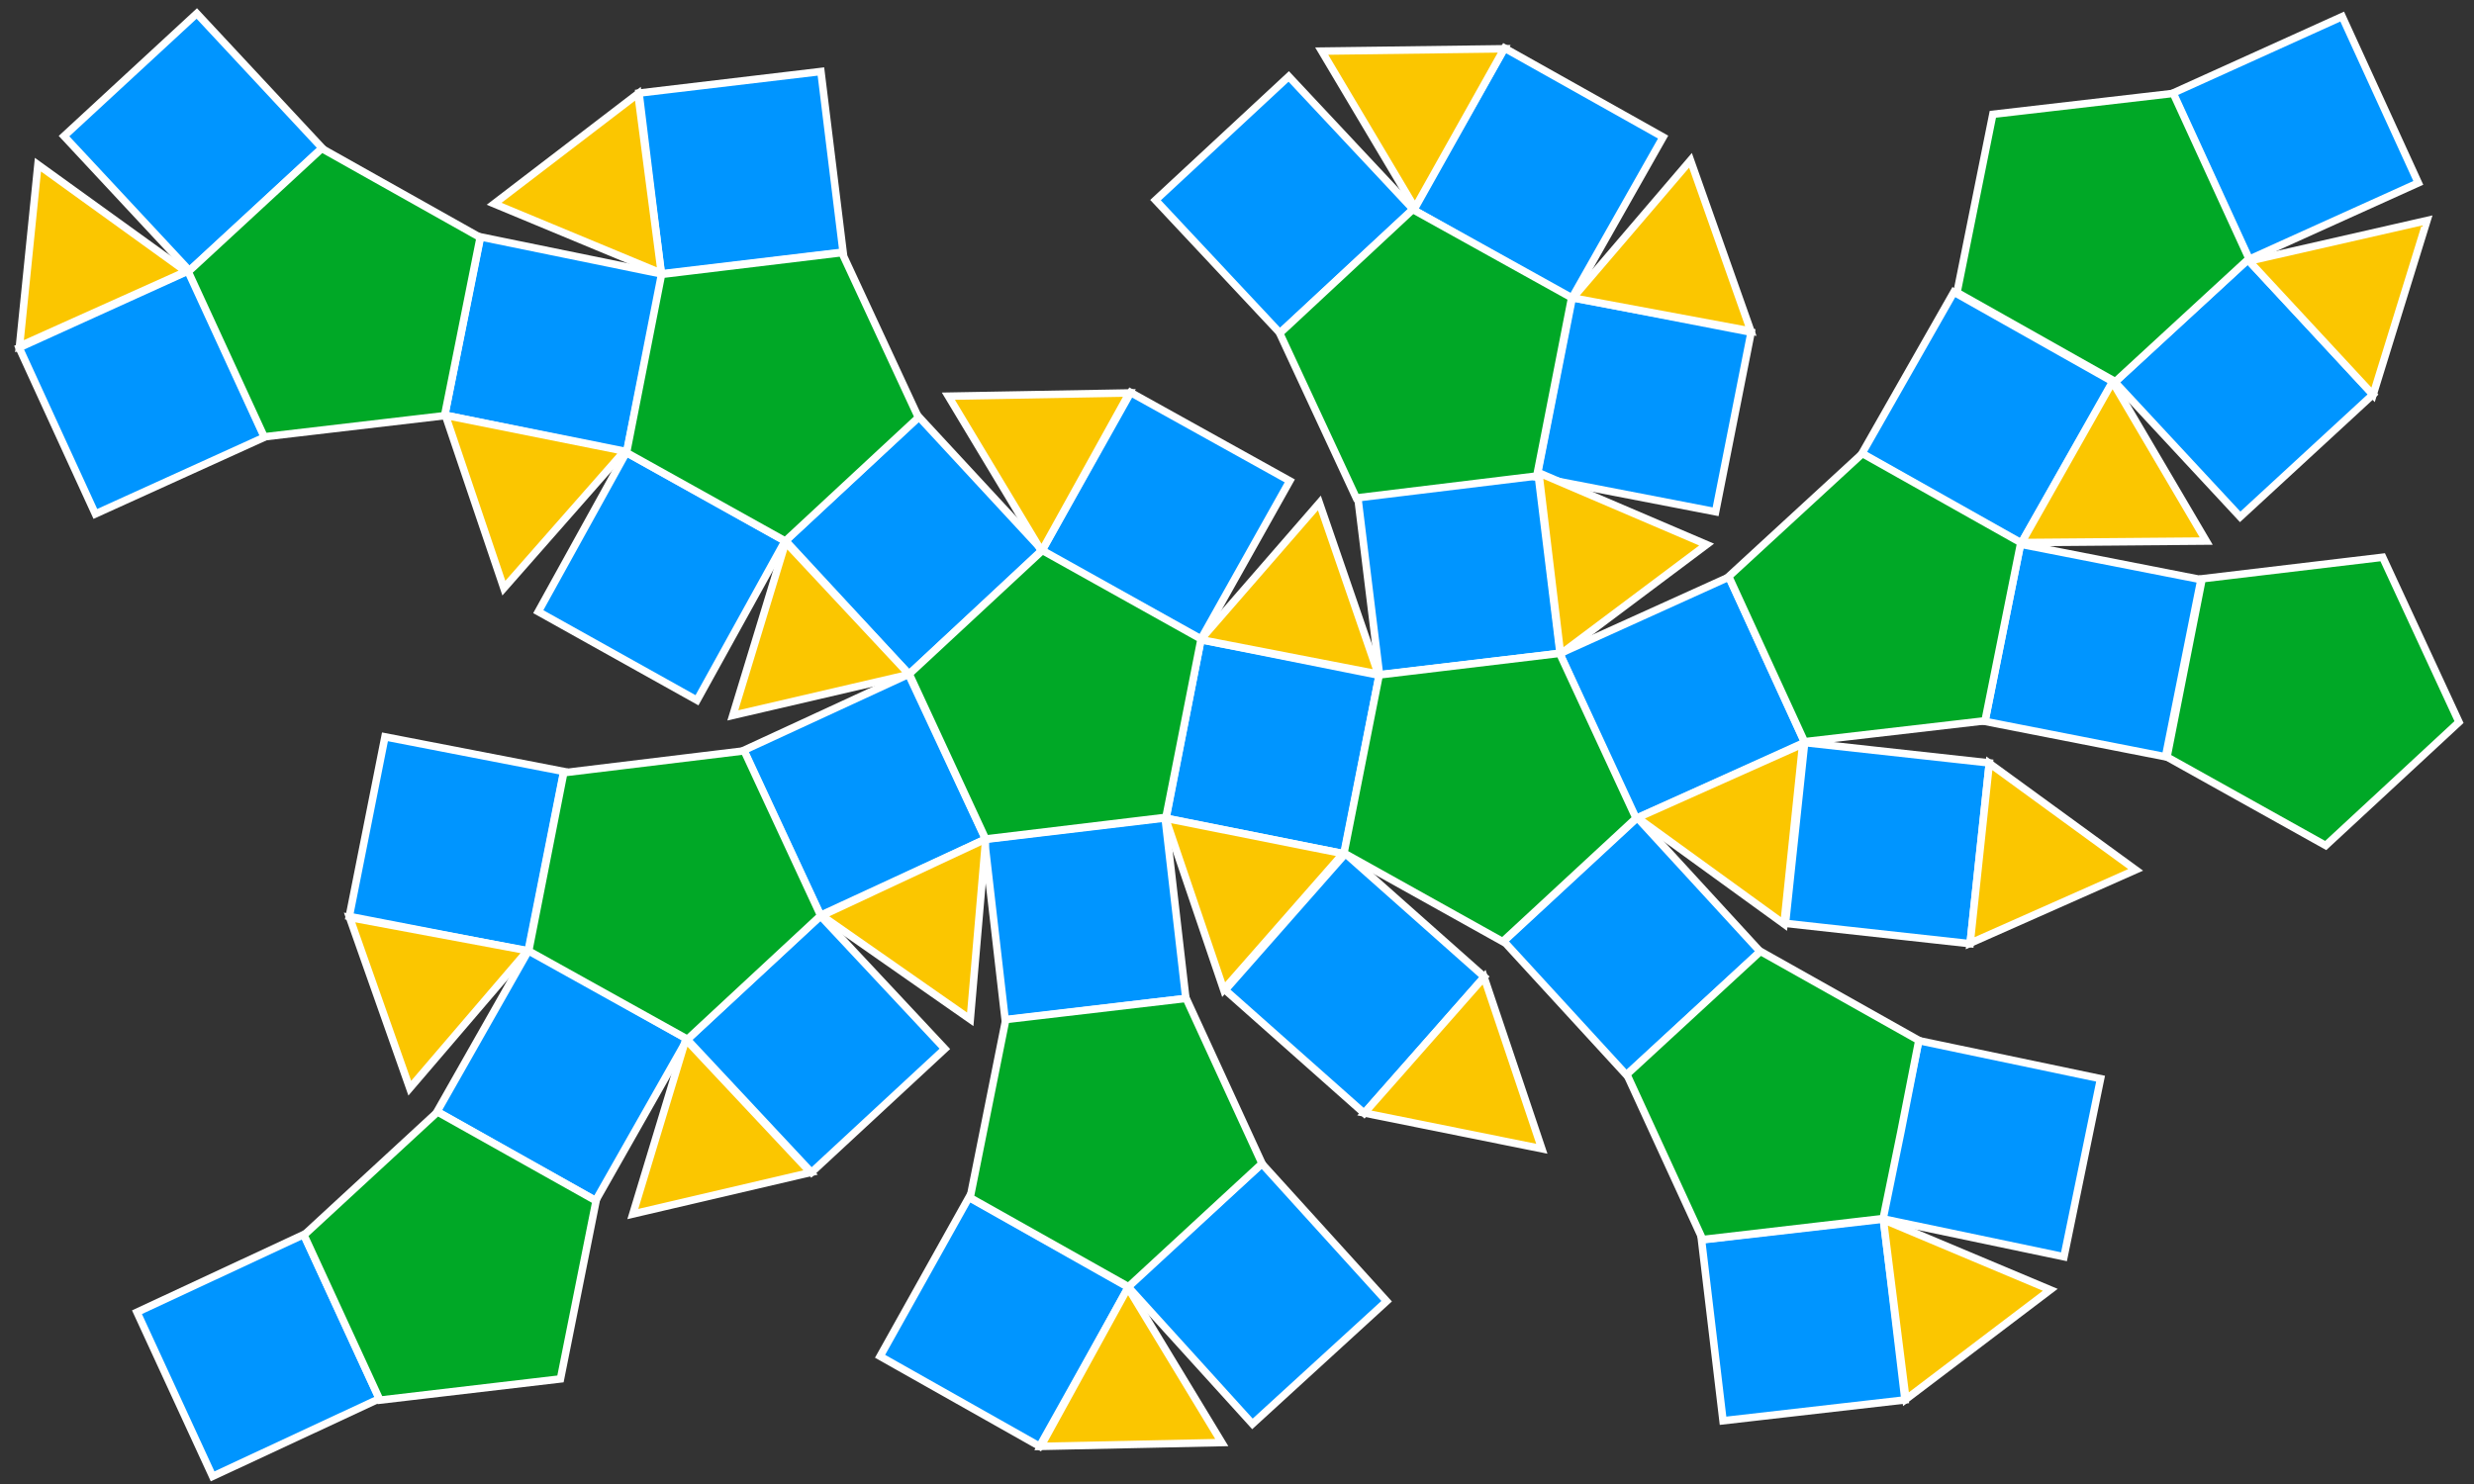 <svg id="Layer_1" data-name="Layer 1" xmlns="http://www.w3.org/2000/svg" viewBox="0 0 330 198"><rect x="0" y="0" width="330" height="198" fill="#333333" stroke="none"/><defs><style>.cls-1{fill:#0095ff;}.cls-1,.cls-2,.cls-3{stroke:#fff;}.cls-2{fill:#fbc600;}.cls-3{fill:#00a826;}</style></defs><title>rhombicosidodecahedron</title><polygon class="cls-1" points="216.97 143.45 200.58 125.58 218.39 109.1 234.79 126.97 216.97 143.45"/><polygon class="cls-1" points="254.1 186.78 229.83 189.56 226.96 165.44 251.23 162.66 254.1 186.78"/><polygon class="cls-1" points="275.31 167.68 251.06 162.6 255.93 138.84 280.19 143.92 275.31 167.68"/><polygon class="cls-1" points="262.79 125.91 238.16 123.2 240.72 99.08 265.35 101.79 262.79 125.91"/><polygon class="cls-1" points="181.97 148.54 163.43 132.09 179.46 113.89 197.99 130.34 181.97 148.54 181.97 148.54"/><polygon class="cls-1" points="179.31 113.92 155.54 109.17 160.19 85.35 183.97 90.1 179.31 113.92"/><polygon class="cls-1" points="208.09 87.17 184.01 90.02 181.06 65.93 205.14 63.07 208.09 87.17 208.09 87.17"/><polygon class="cls-1" points="240.71 99.05 218.14 109.26 208.04 87.21 230.62 76.99 240.71 99.05 240.71 99.05"/><polygon class="cls-1" points="293.58 77.33 288.85 100.97 264.77 96.25 269.51 72.61 293.58 77.33 293.58 77.33"/><polygon class="cls-1" points="281.87 50.95 269.59 72.52 248.34 60.54 260.62 38.97 281.87 50.95"/><polygon class="cls-1" points="134.08 136.09 131.31 112.01 155.41 109.14 158.18 133.22 134.08 136.09"/><polygon class="cls-1" points="138.67 192.97 117.39 180.96 129.24 159.76 150.52 171.77 138.67 192.97"/><polygon class="cls-1" points="167.06 189.98 150.41 171.62 168.31 155.25 184.96 173.61 167.06 189.98 167.06 189.98"/><polygon class="cls-1" points="99.18 100.13 121.19 89.97 131.46 111.96 109.44 122.13 99.18 100.13"/><polygon class="cls-1" points="91.67 138.7 109.45 122.21 126.03 139.94 108.24 156.43 91.67 138.7"/><polygon class="cls-1" points="46.59 122.27 51.35 98.31 75.19 102.93 70.44 126.9 46.59 122.27"/><polygon class="cls-1" points="58.31 148.3 70.54 126.75 91.68 138.63 79.45 160.19 58.31 148.3"/><polygon class="cls-1" points="28.36 196.98 18.27 175.08 40.51 164.72 50.6 186.62 28.36 196.98 28.36 196.98"/><polygon class="cls-1" points="172.04 64.16 160.18 85.3 138.96 73.52 150.82 52.37 172.04 64.16 172.04 64.16"/><polygon class="cls-1" points="188.49 27.92 170.72 44.42 154.13 26.7 171.9 10.2 188.49 27.92"/><polygon class="cls-1" points="233.58 44.32 228.84 68.28 205 63.67 209.73 39.7 233.58 44.32"/><polygon class="cls-1" points="221.84 18.29 209.63 39.85 188.48 27.98 200.69 6.42 221.84 18.29"/><polygon class="cls-1" points="316.54 52.62 298.81 68.96 282.11 50.98 299.84 34.65 316.54 52.62"/><polygon class="cls-1" points="322.57 24.4 299.96 34.62 289.81 12.44 312.42 2.21 322.57 24.4"/><polygon class="cls-1" points="122.54 55.59 139.01 73.39 121.26 89.95 104.79 72.15 122.54 55.59"/><polygon class="cls-1" points="83.54 60.37 104.71 72.19 92.97 93.43 71.8 81.61 83.54 60.37"/><polygon class="cls-1" points="85.24 12.42 109.5 9.54 112.46 33.64 88.2 36.53 85.24 12.42"/><polygon class="cls-1" points="64.1 31.61 88.38 36.58 83.6 60.36 59.33 55.38 64.1 31.61"/><polygon class="cls-1" points="8.54 18.16 26.25 1.8 42.97 19.75 25.26 36.11 8.54 18.16"/><polygon class="cls-1" points="2.55 46.39 25.15 36.13 35.32 58.31 12.72 68.57 2.55 46.39"/><polygon class="cls-2" points="254.23 186.69 251.21 162.73 273.48 172.09 254.23 186.69 254.23 186.69"/><polygon class="cls-2" points="284.87 116.06 262.79 125.85 265.35 101.84 284.87 116.06"/><polygon class="cls-2" points="237.96 123.28 218.41 109.11 240.46 99.26 237.96 123.28 237.96 123.28"/><polygon class="cls-2" points="205.66 153.27 181.99 148.5 197.96 130.38 205.66 153.27 205.66 153.27"/><polygon class="cls-2" points="163.22 132.04 155.45 109.17 179.14 113.89 163.22 132.04"/><polygon class="cls-2" points="160.15 85.34 175.99 67.11 183.85 89.94 160.15 85.34"/><polygon class="cls-2" points="208.16 87.26 205.26 63.09 227.64 72.66 208.16 87.26"/><polygon class="cls-2" points="269.65 72.39 281.78 50.94 294.28 72.19 269.65 72.39 269.65 72.39"/><polygon class="cls-2" points="138.82 192.98 150.45 171.81 162.97 192.47 138.82 192.98 138.82 192.98"/><polygon class="cls-2" points="131.49 111.94 129.42 136 109.62 122.17 131.49 111.94"/><polygon class="cls-2" points="91.47 138.68 108.12 156.44 84.41 161.98 91.47 138.68 91.47 138.68"/><polygon class="cls-2" points="46.63 122.41 70.37 126.84 54.66 145.19 46.63 122.41"/><polygon class="cls-2" points="138.94 73.55 126.5 52.86 150.64 52.43 138.94 73.55 138.94 73.55"/><polygon class="cls-2" points="188.74 27.74 176.3 6.82 200.64 6.51 188.74 27.74 188.74 27.74 188.74 27.74"/><polygon class="cls-2" points="233.54 44.17 209.79 39.75 225.49 21.39 233.54 44.17"/><polygon class="cls-2" points="299.99 34.83 323.73 29.42 316.54 52.68 299.99 34.83 299.99 34.83"/><polygon class="cls-2" points="121.28 89.98 97.75 95.45 104.79 72.34 121.28 89.99 121.28 89.98"/><polygon class="cls-2" points="83.28 60.19 67.21 78.47 59.41 55.41 83.28 60.19 83.28 60.19"/><polygon class="cls-2" points="85.09 12.51 88.22 36.46 65.91 27.19 85.09 12.51 85.09 12.51"/><polygon class="cls-2" points="24.81 36.22 2.6 46.19 5.06 21.97 24.81 36.22"/><polygon class="cls-3" points="289.05 101 293.74 77.22 317.82 74.35 328 96.34 310.22 112.81 289.05 101 289.05 101"/><polygon class="cls-3" points="217 143.35 234.82 126.93 255.95 138.81 253.56 151 251.19 162.58 227.12 165.38 217 143.35 217 143.35 217 143.35"/><polygon class="cls-3" points="179.27 113.82 183.97 90.05 208.04 87.17 218.23 109.16 200.44 125.63 179.27 113.82 179.27 113.82"/><polygon class="cls-3" points="230.59 76.92 248.42 60.51 269.55 72.4 264.78 96.17 240.7 98.96 230.59 76.92 230.59 76.92 230.59 76.92"/><polygon class="cls-3" points="134.16 136.03 158.22 133.21 168.34 155.24 150.53 171.68 129.4 159.8 134.16 136.03 134.16 136.03 134.16 136.03"/><polygon class="cls-3" points="99.27 100.18 109.47 122.16 91.7 138.66 70.52 126.88 75.2 103.1 99.27 100.18 99.27 100.18"/><polygon class="cls-3" points="79.51 160.22 74.76 183.98 50.68 186.81 40.55 164.79 58.36 148.36 79.51 160.22 79.51 160.22"/><polygon class="cls-3" points="180.91 66.44 170.7 44.47 188.45 27.95 209.64 39.72 204.98 63.51 180.91 66.44 180.91 66.44 180.91 66.44"/><polygon class="cls-3" points="265.82 15.25 289.89 12.46 299.99 34.5 282.16 50.92 261.04 39.02 265.82 15.25 265.82 15.25 265.82 15.25"/><polygon class="cls-3" points="155.52 109.05 131.47 111.94 121.28 89.93 139.04 73.44 160.21 85.26 155.52 109.05 155.52 109.05 155.52 109.05"/><polygon class="cls-3" points="122.51 55.7 104.75 72.19 83.57 60.39 88.24 36.61 112.3 33.71 122.51 55.7 122.51 55.7 122.51 55.7"/><polygon class="cls-3" points="59.3 55.46 35.24 58.28 25.11 36.26 42.92 19.81 64.05 31.68 59.3 55.46 59.3 55.46 59.3 55.46"/></svg>